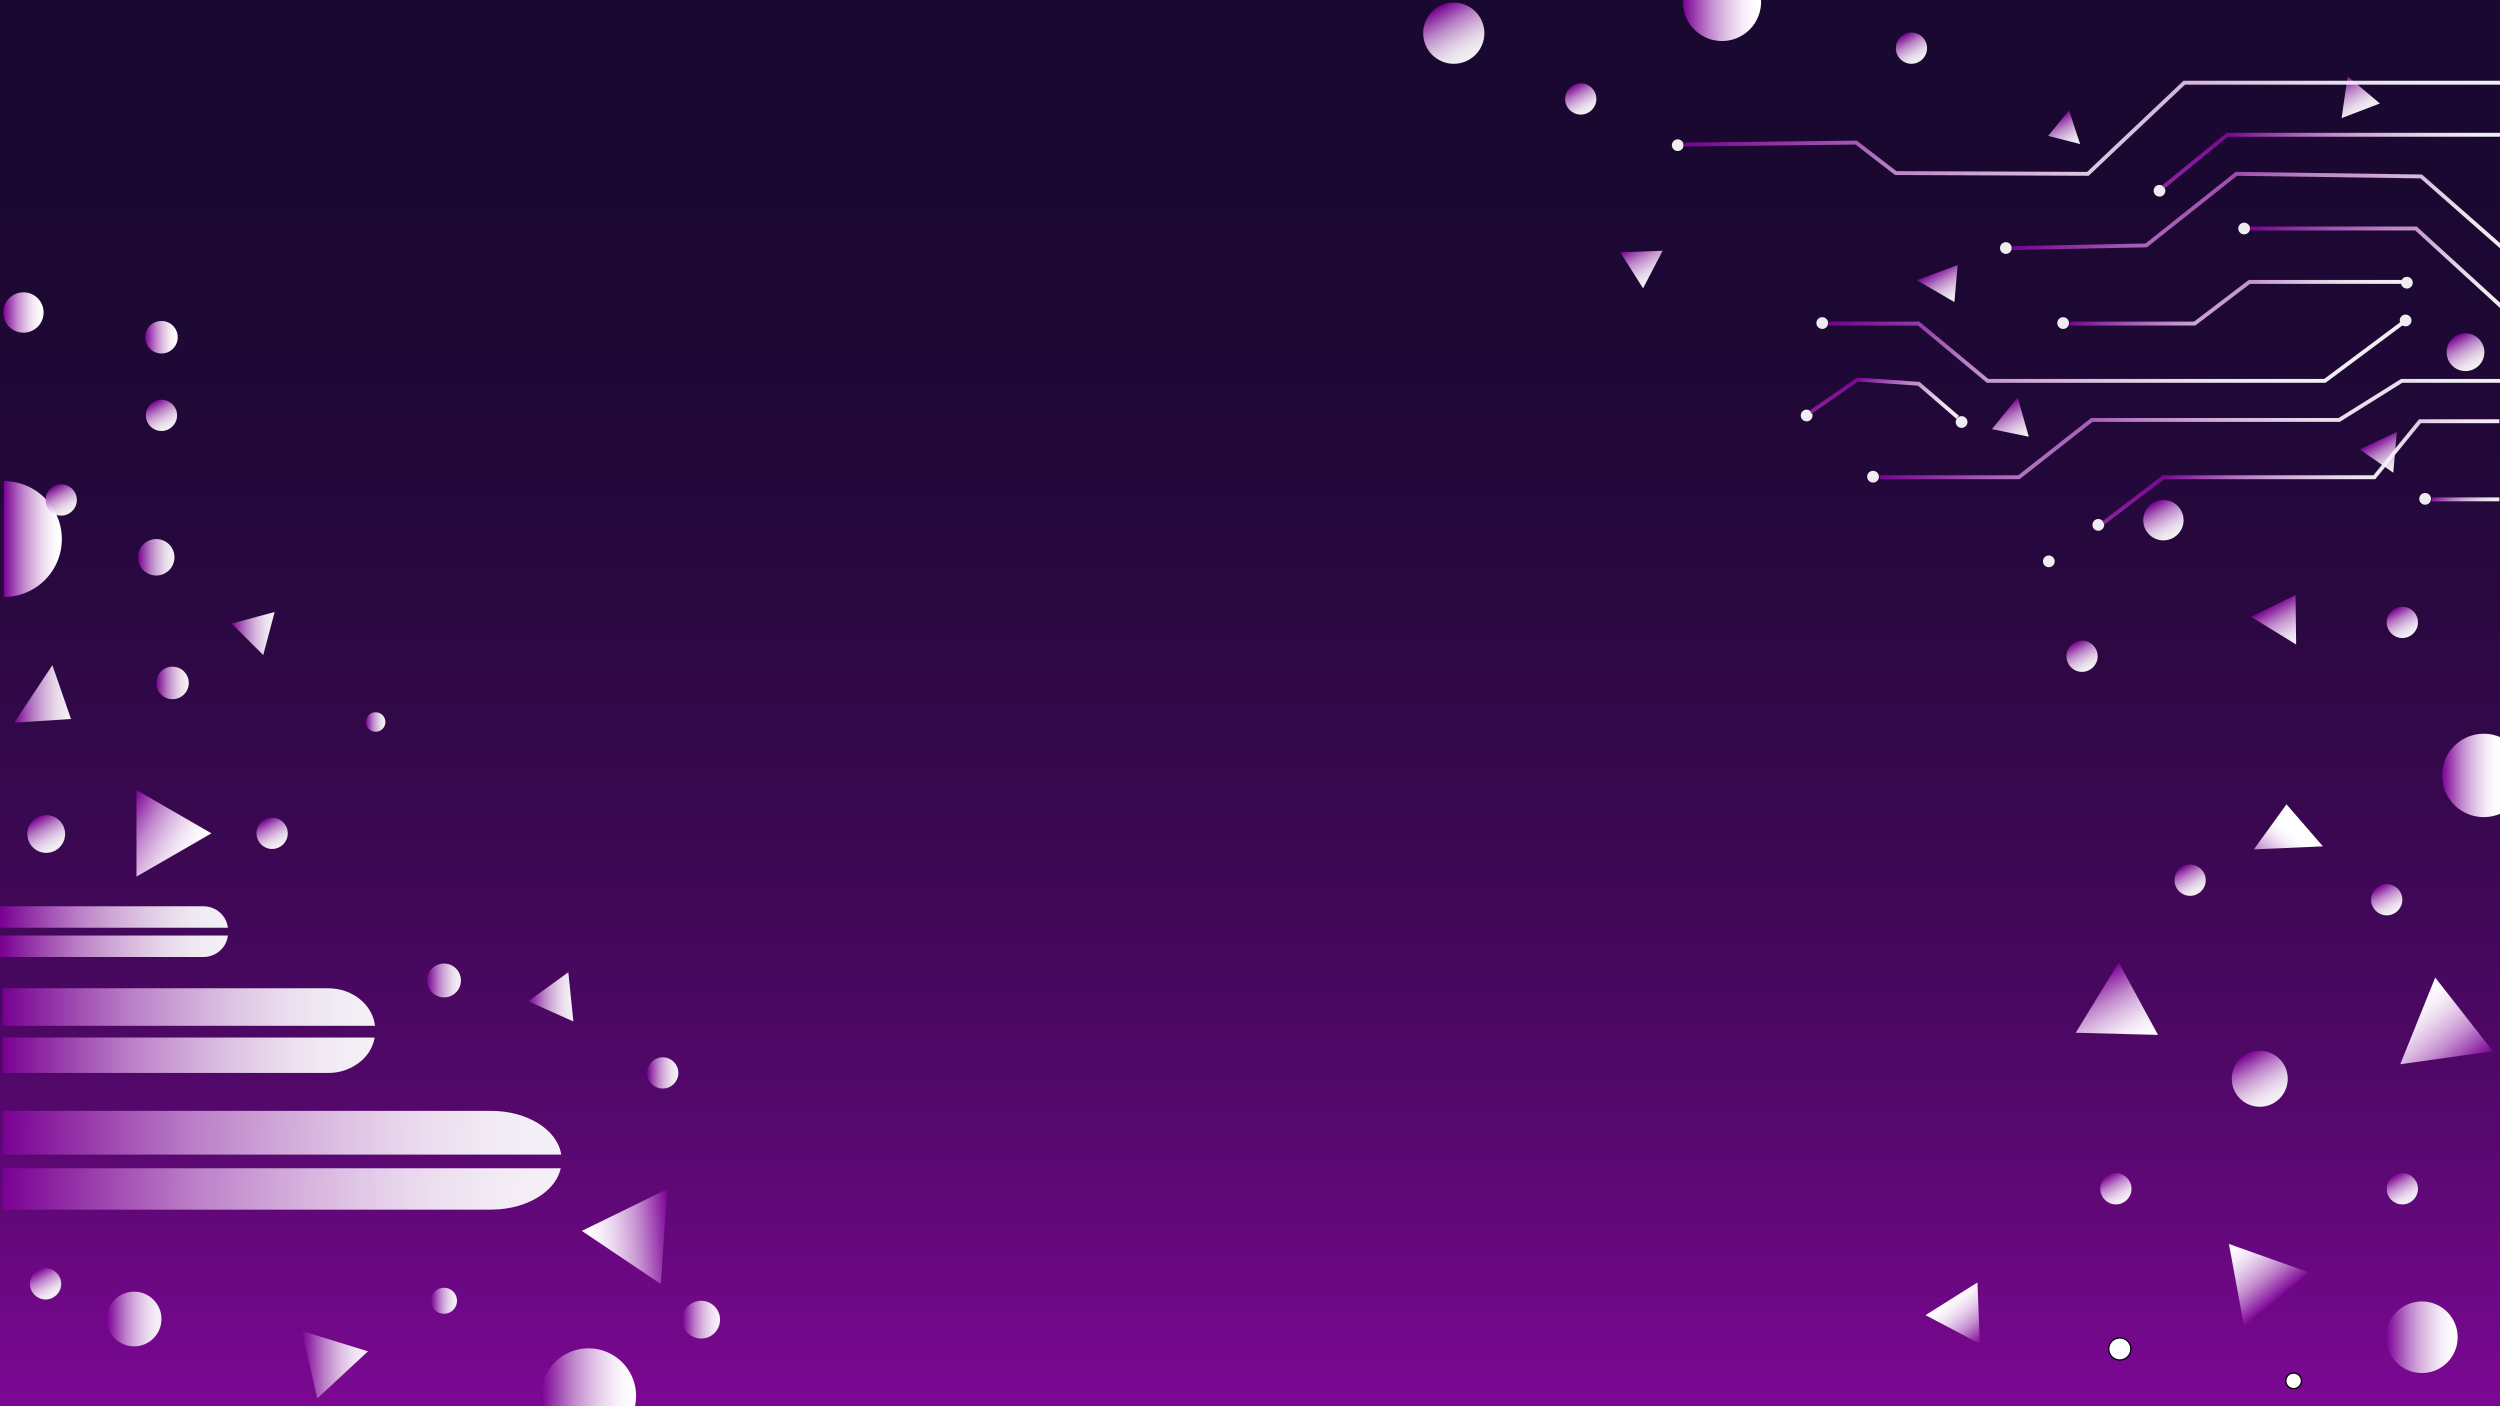 <svg xmlns="http://www.w3.org/2000/svg" xmlns:xlink="http://www.w3.org/1999/xlink" viewBox="0 0 1920 1080"><rect x="0" y="0" width="1920" height="1080" fill="#808080" stroke="none"/><defs><style>.cls-1{opacity:0.94;}.cls-2{fill:url(#linear-gradient);}.cls-3{fill:url(#linear-gradient-2);}.cls-4{fill:url(#linear-gradient-3);}.cls-5{fill:url(#linear-gradient-4);}.cls-6{fill:url(#linear-gradient-5);}.cls-7{fill:url(#linear-gradient-6);}.cls-8{fill:url(#linear-gradient-7);}.cls-9{fill:url(#linear-gradient-8);}.cls-10{fill:url(#linear-gradient-9);}.cls-11{fill:url(#linear-gradient-10);}.cls-12{fill:url(#linear-gradient-11);}.cls-13{fill:url(#linear-gradient-12);}.cls-14{fill:url(#linear-gradient-13);}.cls-15{fill:url(#linear-gradient-14);}.cls-16{fill:url(#linear-gradient-15);}.cls-17{fill:url(#linear-gradient-16);}.cls-18{fill:url(#linear-gradient-17);}.cls-19{fill:url(#linear-gradient-18);}.cls-20{fill:url(#linear-gradient-19);}.cls-21{fill:url(#linear-gradient-20);}.cls-22{fill:url(#linear-gradient-21);}.cls-23{fill:url(#linear-gradient-22);}.cls-24{fill:url(#linear-gradient-23);}.cls-25{fill:url(#linear-gradient-24);}.cls-26{fill:url(#linear-gradient-25);}.cls-27{fill:#fff;stroke:#000;stroke-miterlimit:10;}.cls-28{fill:url(#linear-gradient-26);}.cls-29{fill:url(#linear-gradient-27);}.cls-30{fill:url(#linear-gradient-28);}.cls-31{fill:#fcfcfc;}.cls-32{fill:url(#linear-gradient-29);}.cls-33{fill:url(#linear-gradient-30);}.cls-34{fill:url(#linear-gradient-31);}.cls-35{fill:url(#linear-gradient-32);}.cls-36{fill:url(#linear-gradient-33);}.cls-37{fill:url(#linear-gradient-34);}.cls-38{fill:url(#linear-gradient-35);}.cls-39{fill:url(#linear-gradient-36);}.cls-40{fill:url(#linear-gradient-37);}.cls-41{fill:url(#linear-gradient-38);}.cls-42{fill:url(#linear-gradient-39);}.cls-43{fill:url(#linear-gradient-40);}.cls-44{fill:url(#linear-gradient-41);}.cls-45{fill:url(#linear-gradient-42);}.cls-46{fill:url(#linear-gradient-43);}.cls-47{fill:url(#linear-gradient-44);}.cls-48{fill:url(#linear-gradient-45);}.cls-49{fill:url(#linear-gradient-46);}.cls-50{fill:url(#linear-gradient-47);}.cls-51{fill:url(#linear-gradient-48);}.cls-52{fill:url(#linear-gradient-49);}.cls-53{fill:url(#linear-gradient-50);}.cls-54{fill:url(#linear-gradient-51);}.cls-55{fill:url(#linear-gradient-52);}.cls-56{fill:url(#linear-gradient-53);}.cls-57{fill:url(#linear-gradient-54);}.cls-58{fill:url(#linear-gradient-55);}.cls-59{fill:url(#linear-gradient-56);}.cls-60{fill:url(#linear-gradient-57);}.cls-61{fill:url(#linear-gradient-58);}.cls-62{fill:url(#linear-gradient-59);}.cls-63{fill:url(#linear-gradient-60);}.cls-64{fill:url(#linear-gradient-61);}.cls-65{fill:url(#linear-gradient-62);}.cls-66{fill:url(#linear-gradient-63);}.cls-67{fill:url(#linear-gradient-64);}.cls-68{fill:url(#linear-gradient-65);}.cls-69{fill:url(#linear-gradient-66);}.cls-70{fill:url(#linear-gradient-67);}</style><linearGradient id="linear-gradient" x1="960" y1="1080" x2="960" gradientUnits="userSpaceOnUse"><stop offset="0" stop-color="#7b0094"/><stop offset="0.03" stop-color="#75008e"/><stop offset="0.21" stop-color="#51006a"/><stop offset="0.4" stop-color="#36004e"/><stop offset="0.59" stop-color="#22003a"/><stop offset="0.78" stop-color="#16002e"/><stop offset="0.97" stop-color="#12002a"/></linearGradient><linearGradient id="linear-gradient-2" x1="2" y1="773.4" x2="288" y2="773.4" gradientUnits="userSpaceOnUse"><stop offset="0" stop-color="#7b0094"/><stop offset="0.06" stop-color="#88199f"/><stop offset="0.21" stop-color="#a755b8"/><stop offset="0.35" stop-color="#c289ce"/><stop offset="0.5" stop-color="#d8b3df"/><stop offset="0.64" stop-color="#e9d4ed"/><stop offset="0.77" stop-color="#f5ecf7"/><stop offset="0.89" stop-color="#fcfafd"/><stop offset="1" stop-color="#fff"/></linearGradient><linearGradient id="linear-gradient-3" y1="810.4" x2="287.77" y2="810.4" xlink:href="#linear-gradient-2"/><linearGradient id="linear-gradient-4" y1="869.94" x2="431" y2="869.94" xlink:href="#linear-gradient-2"/><linearGradient id="linear-gradient-5" y1="913.13" x2="430.66" y2="913.13" xlink:href="#linear-gradient-2"/><linearGradient id="linear-gradient-6" x1="0" y1="704.26" x2="175" y2="704.26" xlink:href="#linear-gradient-2"/><linearGradient id="linear-gradient-7" x1="0" y1="726.74" x2="175" y2="726.74" xlink:href="#linear-gradient-2"/><linearGradient id="linear-gradient-8" x1="10.9" y1="532.93" x2="54.52" y2="532.93" xlink:href="#linear-gradient-2"/><linearGradient id="linear-gradient-9" x1="1578.71" y1="90.59" x2="1592.12" y2="113.81" xlink:href="#linear-gradient-2"/><linearGradient id="linear-gradient-10" x1="1486.41" y1="206.95" x2="1500.91" y2="232.05" xlink:href="#linear-gradient-2"/><linearGradient id="linear-gradient-11" x1="405.68" y1="765.59" x2="440.38" y2="765.59" xlink:href="#linear-gradient-2"/><linearGradient id="linear-gradient-12" x1="1825.84" y1="337.25" x2="1840.07" y2="361.89" xlink:href="#linear-gradient-2"/><linearGradient id="linear-gradient-13" x1="1799.06" y1="60.84" x2="1814.3" y2="87.23" xlink:href="#linear-gradient-2"/><linearGradient id="linear-gradient-14" x1="1745.26" y1="464.19" x2="1763.15" y2="495.17" xlink:href="#linear-gradient-2"/><linearGradient id="linear-gradient-15" x1="1256.81" y1="186.51" x2="1273.21" y2="214.91" xlink:href="#linear-gradient-2"/><linearGradient id="linear-gradient-16" x1="1536.87" y1="312.57" x2="1552.07" y2="338.9" xlink:href="#linear-gradient-2"/><linearGradient id="linear-gradient-17" x1="231.84" y1="1048.08" x2="282.62" y2="1048.08" xlink:href="#linear-gradient-2"/><linearGradient id="linear-gradient-18" x1="177.88" y1="486.54" x2="210.95" y2="486.54" xlink:href="#linear-gradient-2"/><linearGradient id="linear-gradient-19" x1="415.5" y1="1057.75" x2="488.5" y2="1057.75" xlink:href="#linear-gradient-2"/><linearGradient id="linear-gradient-20" x1="3" y1="414" x2="47.5" y2="414" xlink:href="#linear-gradient-2"/><linearGradient id="linear-gradient-21" x1="2.5" y1="240" x2="33.5" y2="240" xlink:href="#linear-gradient-2"/><linearGradient id="linear-gradient-22" x1="111.5" y1="259" x2="136.5" y2="259" xlink:href="#linear-gradient-2"/><linearGradient id="linear-gradient-23" x1="1292.5" y1="15.75" x2="1352.5" y2="15.75" xlink:href="#linear-gradient-2"/><linearGradient id="linear-gradient-24" x1="1875.5" y1="595.5" x2="1920" y2="595.5" xlink:href="#linear-gradient-2"/><linearGradient id="linear-gradient-25" x1="1832.5" y1="1027" x2="1887.5" y2="1027" xlink:href="#linear-gradient-2"/><linearGradient id="linear-gradient-26" x1="1208" y1="65.61" x2="1220" y2="86.39" xlink:href="#linear-gradient-2"/><linearGradient id="linear-gradient-27" x1="1104.75" y1="5.15" x2="1128.25" y2="45.85" xlink:href="#linear-gradient-2"/><linearGradient id="linear-gradient-28" x1="106" y1="428" x2="134" y2="428" xlink:href="#linear-gradient-2"/><linearGradient id="linear-gradient-29" x1="28.25" y1="627.94" x2="42.75" y2="653.06" xlink:href="#linear-gradient-2"/><linearGradient id="linear-gradient-30" x1="1724.75" y1="809.88" x2="1746.25" y2="847.12" xlink:href="#linear-gradient-2"/><linearGradient id="linear-gradient-31" x1="1653.75" y1="386.07" x2="1669.25" y2="412.93" xlink:href="#linear-gradient-2"/><linearGradient id="linear-gradient-32" x1="524" y1="1013.5" x2="553" y2="1013.5" xlink:href="#linear-gradient-2"/><linearGradient id="linear-gradient-33" x1="281" y1="554.5" x2="296" y2="554.5" xlink:href="#linear-gradient-2"/><linearGradient id="linear-gradient-34" x1="120" y1="524.5" x2="145" y2="524.5" xlink:href="#linear-gradient-2"/><linearGradient id="linear-gradient-35" x1="328" y1="753" x2="354" y2="753" xlink:href="#linear-gradient-2"/><linearGradient id="linear-gradient-36" x1="82" y1="1013" x2="124" y2="1013" xlink:href="#linear-gradient-2"/><linearGradient id="linear-gradient-37" x1="331" y1="999" x2="351" y2="999" xlink:href="#linear-gradient-2"/><linearGradient id="linear-gradient-38" x1="497" y1="824" x2="521" y2="824" xlink:href="#linear-gradient-2"/><linearGradient id="linear-gradient-39" x1="1886.25" y1="257.94" x2="1900.75" y2="283.06" xlink:href="#linear-gradient-2"/><linearGradient id="linear-gradient-40" x1="118" y1="308.61" x2="130" y2="329.39" xlink:href="#linear-gradient-2"/><linearGradient id="linear-gradient-41" x1="203" y1="629.61" x2="215" y2="650.39" xlink:href="#linear-gradient-2"/><linearGradient id="linear-gradient-42" x1="1676" y1="665.61" x2="1688" y2="686.39" xlink:href="#linear-gradient-2"/><linearGradient id="linear-gradient-43" x1="1839" y1="902.61" x2="1851" y2="923.39" xlink:href="#linear-gradient-2"/><linearGradient id="linear-gradient-44" x1="29" y1="975.61" x2="41" y2="996.39" xlink:href="#linear-gradient-2"/><linearGradient id="linear-gradient-45" x1="1827" y1="680.61" x2="1839" y2="701.39" xlink:href="#linear-gradient-2"/><linearGradient id="linear-gradient-46" x1="1619" y1="902.61" x2="1631" y2="923.39" xlink:href="#linear-gradient-2"/><linearGradient id="linear-gradient-47" x1="1593" y1="493.61" x2="1605" y2="514.39" xlink:href="#linear-gradient-2"/><linearGradient id="linear-gradient-48" x1="1839" y1="467.61" x2="1851" y2="488.39" xlink:href="#linear-gradient-2"/><linearGradient id="linear-gradient-49" x1="1462" y1="26.61" x2="1474" y2="47.39" xlink:href="#linear-gradient-2"/><linearGradient id="linear-gradient-50" x1="41" y1="373.61" x2="53" y2="394.39" xlink:href="#linear-gradient-2"/><linearGradient id="linear-gradient-51" x1="1603.13" y1="753.14" x2="1634.72" y2="807.86" xlink:href="#linear-gradient-2"/><linearGradient id="linear-gradient-52" x1="243.6" y1="266.89" x2="276.83" y2="324.45" gradientTransform="translate(-253 518.81) rotate(-29.49)" xlink:href="#linear-gradient-2"/><linearGradient id="linear-gradient-53" x1="1410.37" y1="1330.94" x2="1444.81" y2="1351.23" gradientTransform="matrix(0.38, -0.87, 1.18, 0.26, -381.64, 1545.23)" xlink:href="#linear-gradient-2"/><linearGradient id="linear-gradient-54" x1="1720.62" y1="291.55" x2="1770.95" y2="245.87" gradientTransform="translate(1696.7 2233.71) rotate(-142.22)" xlink:href="#linear-gradient-2"/><linearGradient id="linear-gradient-55" x1="1570.86" y1="1359.45" x2="1613.55" y2="1301.75" gradientTransform="translate(184.36 2010.55) rotate(-75.63)" xlink:href="#linear-gradient-2"/><linearGradient id="linear-gradient-56" x1="1748.75" y1="998.77" x2="1712.8" y2="954.57" xlink:href="#linear-gradient-2"/><linearGradient id="linear-gradient-57" x1="1524.32" y1="1028.92" x2="1496.95" y2="995.28" xlink:href="#linear-gradient-2"/><linearGradient id="linear-gradient-58" x1="1537.76" y1="-31.82" x2="1675.25" y2="206.31" xlink:href="#linear-gradient-2"/><linearGradient id="linear-gradient-59" x1="1685.8" y1="107.98" x2="1780.15" y2="271.41" xlink:href="#linear-gradient-2"/><linearGradient id="linear-gradient-60" x1="1786.7" y1="140.11" x2="1861.76" y2="270.12" xlink:href="#linear-gradient-2"/><linearGradient id="linear-gradient-61" x1="1691.4" y1="188.17" x2="1742.6" y2="276.83" xlink:href="#linear-gradient-2"/><linearGradient id="linear-gradient-62" x1="1568.6" y1="152.26" x2="1684.33" y2="352.7" xlink:href="#linear-gradient-2"/><linearGradient id="linear-gradient-63" x1="1637.56" y1="252.96" x2="1725.94" y2="406.04" xlink:href="#linear-gradient-2"/><linearGradient id="linear-gradient-64" x1="1429.97" y1="287.72" x2="1462.8" y2="344.57" xlink:href="#linear-gradient-2"/><linearGradient id="linear-gradient-65" x1="1761.46" y1="72.27" x2="1815.27" y2="165.46" xlink:href="#linear-gradient-2"/><linearGradient id="linear-gradient-66" x1="1742.2" y1="318.12" x2="1789.5" y2="400.05" xlink:href="#linear-gradient-2"/><linearGradient id="linear-gradient-67" x1="1886.35" y1="371.12" x2="1900.65" y2="395.88" xlink:href="#linear-gradient-2"/></defs><title>Artboard 1</title><g id="Layer_1" data-name="Layer 1"><g class="cls-1"><rect class="cls-2" width="1920" height="1080"/></g></g><g id="Layer_2" data-name="Layer 2"><g class="cls-1"><path class="cls-3" d="M288,787.8H2V759H252.07C270.79,759,286.19,771.63,288,787.8Z"/></g><g class="cls-1"><path class="cls-4" d="M287.77,796.8a30.75,30.75,0,0,1-10.17,17.82A38.41,38.41,0,0,1,252.07,824H2V796.8Z"/></g><g class="cls-1"><path class="cls-5" d="M431,886.75H2V853.14H377.1C405.19,853.14,428.29,867.88,431,886.75Z"/></g><g class="cls-1"><path class="cls-6" d="M430.66,897.25c-1.76,8.07-7.27,15.3-15.26,20.81-9.8,6.76-23.35,10.94-38.3,10.94H2V897.25Z"/></g><g class="cls-1"><path class="cls-7" d="M175,712.52H0V696H156.06C165.93,696,174.05,703.24,175,712.52Z"/></g><g class="cls-1"><path class="cls-8" d="M175,718.48c-.95,9.28-9.07,16.52-18.94,16.52H0V718.48Z"/></g></g><g id="Layer_3" data-name="Layer 3"><g class="cls-1"><polygon class="cls-9" points="54.52 552.17 10.9 555.01 40.24 510.85 54.52 552.17"/></g><g class="cls-1"><polygon class="cls-10" points="1572.96 104.36 1588.99 84.66 1597.56 110.67 1572.96 104.36"/></g><g class="cls-1"><polygon class="cls-11" points="1472.16 215.18 1503.46 203.56 1501 232 1472.16 215.18"/></g><g class="cls-1"><polygon class="cls-12" points="436.46 746.69 440.38 784.5 405.68 768.99 436.46 746.69"/></g><g class="cls-1"><polygon class="cls-13" points="1840.74 331.77 1838.04 363.07 1812.29 345.08 1840.74 331.77"/></g><g class="cls-1"><polygon class="cls-14" points="1802.95 58.6 1827.75 79.47 1798.36 90.68 1802.95 58.6"/></g><g class="cls-1"><polygon class="cls-15" points="1763 456.95 1763.43 495 1728.82 473.68 1763 456.95"/></g><g class="cls-1"><polygon class="cls-16" points="1276.91 192.57 1261.87 221.46 1244.36 193.7 1276.91 192.57"/></g><g class="cls-1"><polygon class="cls-17" points="1549.56 305.25 1558.13 335.41 1529.77 329.56 1549.56 305.25"/></g><g class="cls-1"><polygon class="cls-18" points="282.62 1037.83 243.68 1073.98 231.84 1022.18 282.62 1037.83"/></g><g class="cls-1"><polygon class="cls-19" points="210.95 469.98 202.16 503.09 177.88 478.92 210.95 469.98"/></g><path class="cls-20" d="M487.62,1080a36.5,36.5,0,1,0-71.24,0Z"/><path class="cls-21" d="M47.5,414A44.5,44.5,0,0,1,3,458.5v-89a44.4,44.4,0,0,1,32,13.61,44.54,44.54,0,0,1,8.43,12.36A44.3,44.3,0,0,1,47.5,414Z"/><circle class="cls-22" cx="18" cy="240" r="15.5"/><circle class="cls-23" cx="124" cy="259" r="12.5"/><path class="cls-24" d="M1352.5,1.5a30,30,0,0,1-60,0c0-.5,0-1,0-1.5h59.92C1352.49.49,1352.5,1,1352.5,1.5Z"/><path class="cls-25" d="M1920,625a32,32,0,1,1,0-58.94Z"/><circle class="cls-26" cx="1860" cy="1027" r="27.5"/><circle class="cls-27" cx="1761.5" cy="1060.5" r="6"/><circle class="cls-27" cx="1628" cy="1036" r="8.5"/></g><g id="Layer_4" data-name="Layer 4"><g class="cls-1"><circle class="cls-28" cx="1214" cy="76" r="12"/></g><g class="cls-1"><circle class="cls-29" cx="1116.5" cy="25.5" r="23.5"/></g><g class="cls-1"><circle class="cls-30" cx="120" cy="428" r="14"/></g><g class="cls-1"><circle class="cls-31" cx="1584.5" cy="248.11" r="4.52"/></g><g class="cls-1"><circle class="cls-31" cx="1438.5" cy="366.11" r="4.52"/></g><g class="cls-1"><circle class="cls-31" cx="1573.5" cy="431.11" r="4.52"/></g><g class="cls-1"><circle class="cls-31" cx="1862.5" cy="383.11" r="4.52"/></g><g class="cls-1"><circle class="cls-31" cx="1848.5" cy="217.11" r="4.52"/></g><g class="cls-1"><circle class="cls-31" cx="1847.5" cy="246.11" r="4.52"/></g><g class="cls-1"><circle class="cls-31" cx="1611.5" cy="403.11" r="4.52"/></g><g class="cls-1"><circle class="cls-31" cx="1387.5" cy="319.11" r="4.52"/></g><g class="cls-1"><circle class="cls-31" cx="1506.5" cy="324.11" r="4.52"/></g><g class="cls-1"><circle class="cls-31" cx="1399.5" cy="248.11" r="4.52"/></g><g class="cls-1"><circle class="cls-32" cx="35.5" cy="640.5" r="14.5"/></g><g class="cls-1"><circle class="cls-33" cx="1735.5" cy="828.5" r="21.5"/></g><g class="cls-1"><circle class="cls-34" cx="1661.5" cy="399.5" r="15.5"/></g><g class="cls-1"><circle class="cls-35" cx="538.5" cy="1013.5" r="14.5"/></g><g class="cls-1"><circle class="cls-36" cx="288.5" cy="554.5" r="7.5"/></g><g class="cls-1"><circle class="cls-37" cx="132.5" cy="524.5" r="12.5"/></g><g class="cls-1"><circle class="cls-38" cx="341" cy="753" r="13"/></g><g class="cls-1"><circle class="cls-39" cx="103" cy="1013" r="21"/></g><g class="cls-1"><circle class="cls-40" cx="341" cy="999" r="10"/></g><g class="cls-1"><circle class="cls-41" cx="509" cy="824" r="12"/></g><g class="cls-1"><circle class="cls-42" cx="1893.5" cy="270.5" r="14.5"/></g><g class="cls-1"><circle class="cls-43" cx="124" cy="319" r="12"/></g><g class="cls-1"><circle class="cls-44" cx="209" cy="640" r="12"/></g><g class="cls-1"><circle class="cls-45" cx="1682" cy="676" r="12"/></g><g class="cls-1"><circle class="cls-46" cx="1845" cy="913" r="12"/></g><g class="cls-1"><circle class="cls-47" cx="35" cy="986" r="12"/></g><g class="cls-1"><circle class="cls-31" cx="1658.5" cy="146.5" r="4.5"/></g><g class="cls-1"><circle class="cls-31" cx="1723.5" cy="175.5" r="4.5"/></g><g class="cls-1"><circle class="cls-31" cx="1540.5" cy="190.5" r="4.5"/></g><g class="cls-1"><circle class="cls-31" cx="1288.5" cy="111.5" r="4.5"/></g><g class="cls-1"><circle class="cls-48" cx="1833" cy="691" r="12"/></g><g class="cls-1"><circle class="cls-49" cx="1625" cy="913" r="12"/></g><g class="cls-1"><circle class="cls-50" cx="1599" cy="504" r="12"/></g><g class="cls-1"><circle class="cls-51" cx="1845" cy="478" r="12"/></g><g class="cls-1"><circle class="cls-52" cx="1468" cy="37" r="12"/></g><g class="cls-1"><circle class="cls-53" cx="47" cy="384" r="12"/></g><polygon class="cls-54" points="1657.34 794.8 1594.16 793.15 1627.18 739.26 1657.34 794.8"/><polygon class="cls-55" points="162.37 640 104.81 673.23 104.81 606.77 162.37 640"/><polygon class="cls-56" points="1756.02 617.72 1784 650 1730.96 652.31 1756.02 617.72"/><polygon class="cls-57" points="446.82 945.33 512.49 913.19 507.49 986.13 446.82 945.33"/><polygon class="cls-58" points="1870.24 750.76 1914.48 807.3 1843.4 817.34 1870.24 750.76"/><polygon class="cls-59" points="1773.02 977.14 1723.56 1019.26 1711.82 955.37 1773.02 977.14"/><polygon class="cls-60" points="1518.69 984.92 1520.5 1032.03 1478.8 1010.04 1518.69 984.92"/></g><g id="Layer_5" data-name="Layer 5"><g class="cls-1"><polygon class="cls-61" points="1604.1 135 1455.4 134.42 1425 111.01 1293.02 112.5 1292.98 109.5 1426 107.99 1456.43 131.43 1602.9 132 1676.9 62 1920 62 1920 65 1678.1 65 1604.1 135"/></g><g class="cls-1"><polygon class="cls-62" points="1920 186.67 1920 190.67 1858.93 136.99 1718.01 135.01 1648.82 189.95 1648.32 189.96 1545.53 192 1545.47 189 1647.75 186.97 1716.99 131.99 1717.52 132 1860.07 134.01 1920 186.67"/></g><g class="cls-1"><polygon class="cls-63" points="1920 232.44 1920 236.5 1854.92 177 1728 177 1728 174 1856.08 174 1920 232.44"/></g><g class="cls-1"><polygon class="cls-64" points="1686.01 250 1589.5 250 1589.5 247 1684.99 247 1726.99 215 1844.5 215 1844.5 218 1728.01 218 1686.01 250"/></g><g class="cls-1"><polygon class="cls-65" points="1786 294 1525.96 294 1472.96 250 1404.5 250 1404.5 247 1474.04 247 1527.04 291 1785 291 1843.6 247.3 1845.4 249.7 1786 294"/></g><g class="cls-1"><polygon class="cls-66" points="1551.02 368 1443.5 368 1443.5 365 1549.98 365 1605.98 321 1796.07 321 1844.07 291 1920 291 1920 294 1844.93 294 1796.93 324 1607.02 324 1551.02 368"/></g><g class="cls-1"><polygon class="cls-67" points="1502.52 321.64 1473.01 296.2 1426.92 293.03 1391.36 317.73 1389.64 315.27 1426.08 289.97 1474.21 293.27 1504.48 319.36 1502.52 321.64"/></g><g class="cls-1"><polygon class="cls-68" points="1662.45 144.66 1660.55 142.34 1709.97 102 1920 102 1920 105 1711.03 105 1662.45 144.66"/></g><g class="cls-1"><polygon class="cls-69" points="1616.41 402.69 1614.59 400.31 1660.99 365 1822.79 365 1857.79 322 1919.5 322 1919.5 325 1859.21 325 1824.21 368 1662.01 368 1616.41 402.69"/></g><g class="cls-1"><rect class="cls-70" x="1867.5" y="382" width="52" height="3"/></g></g></svg>
